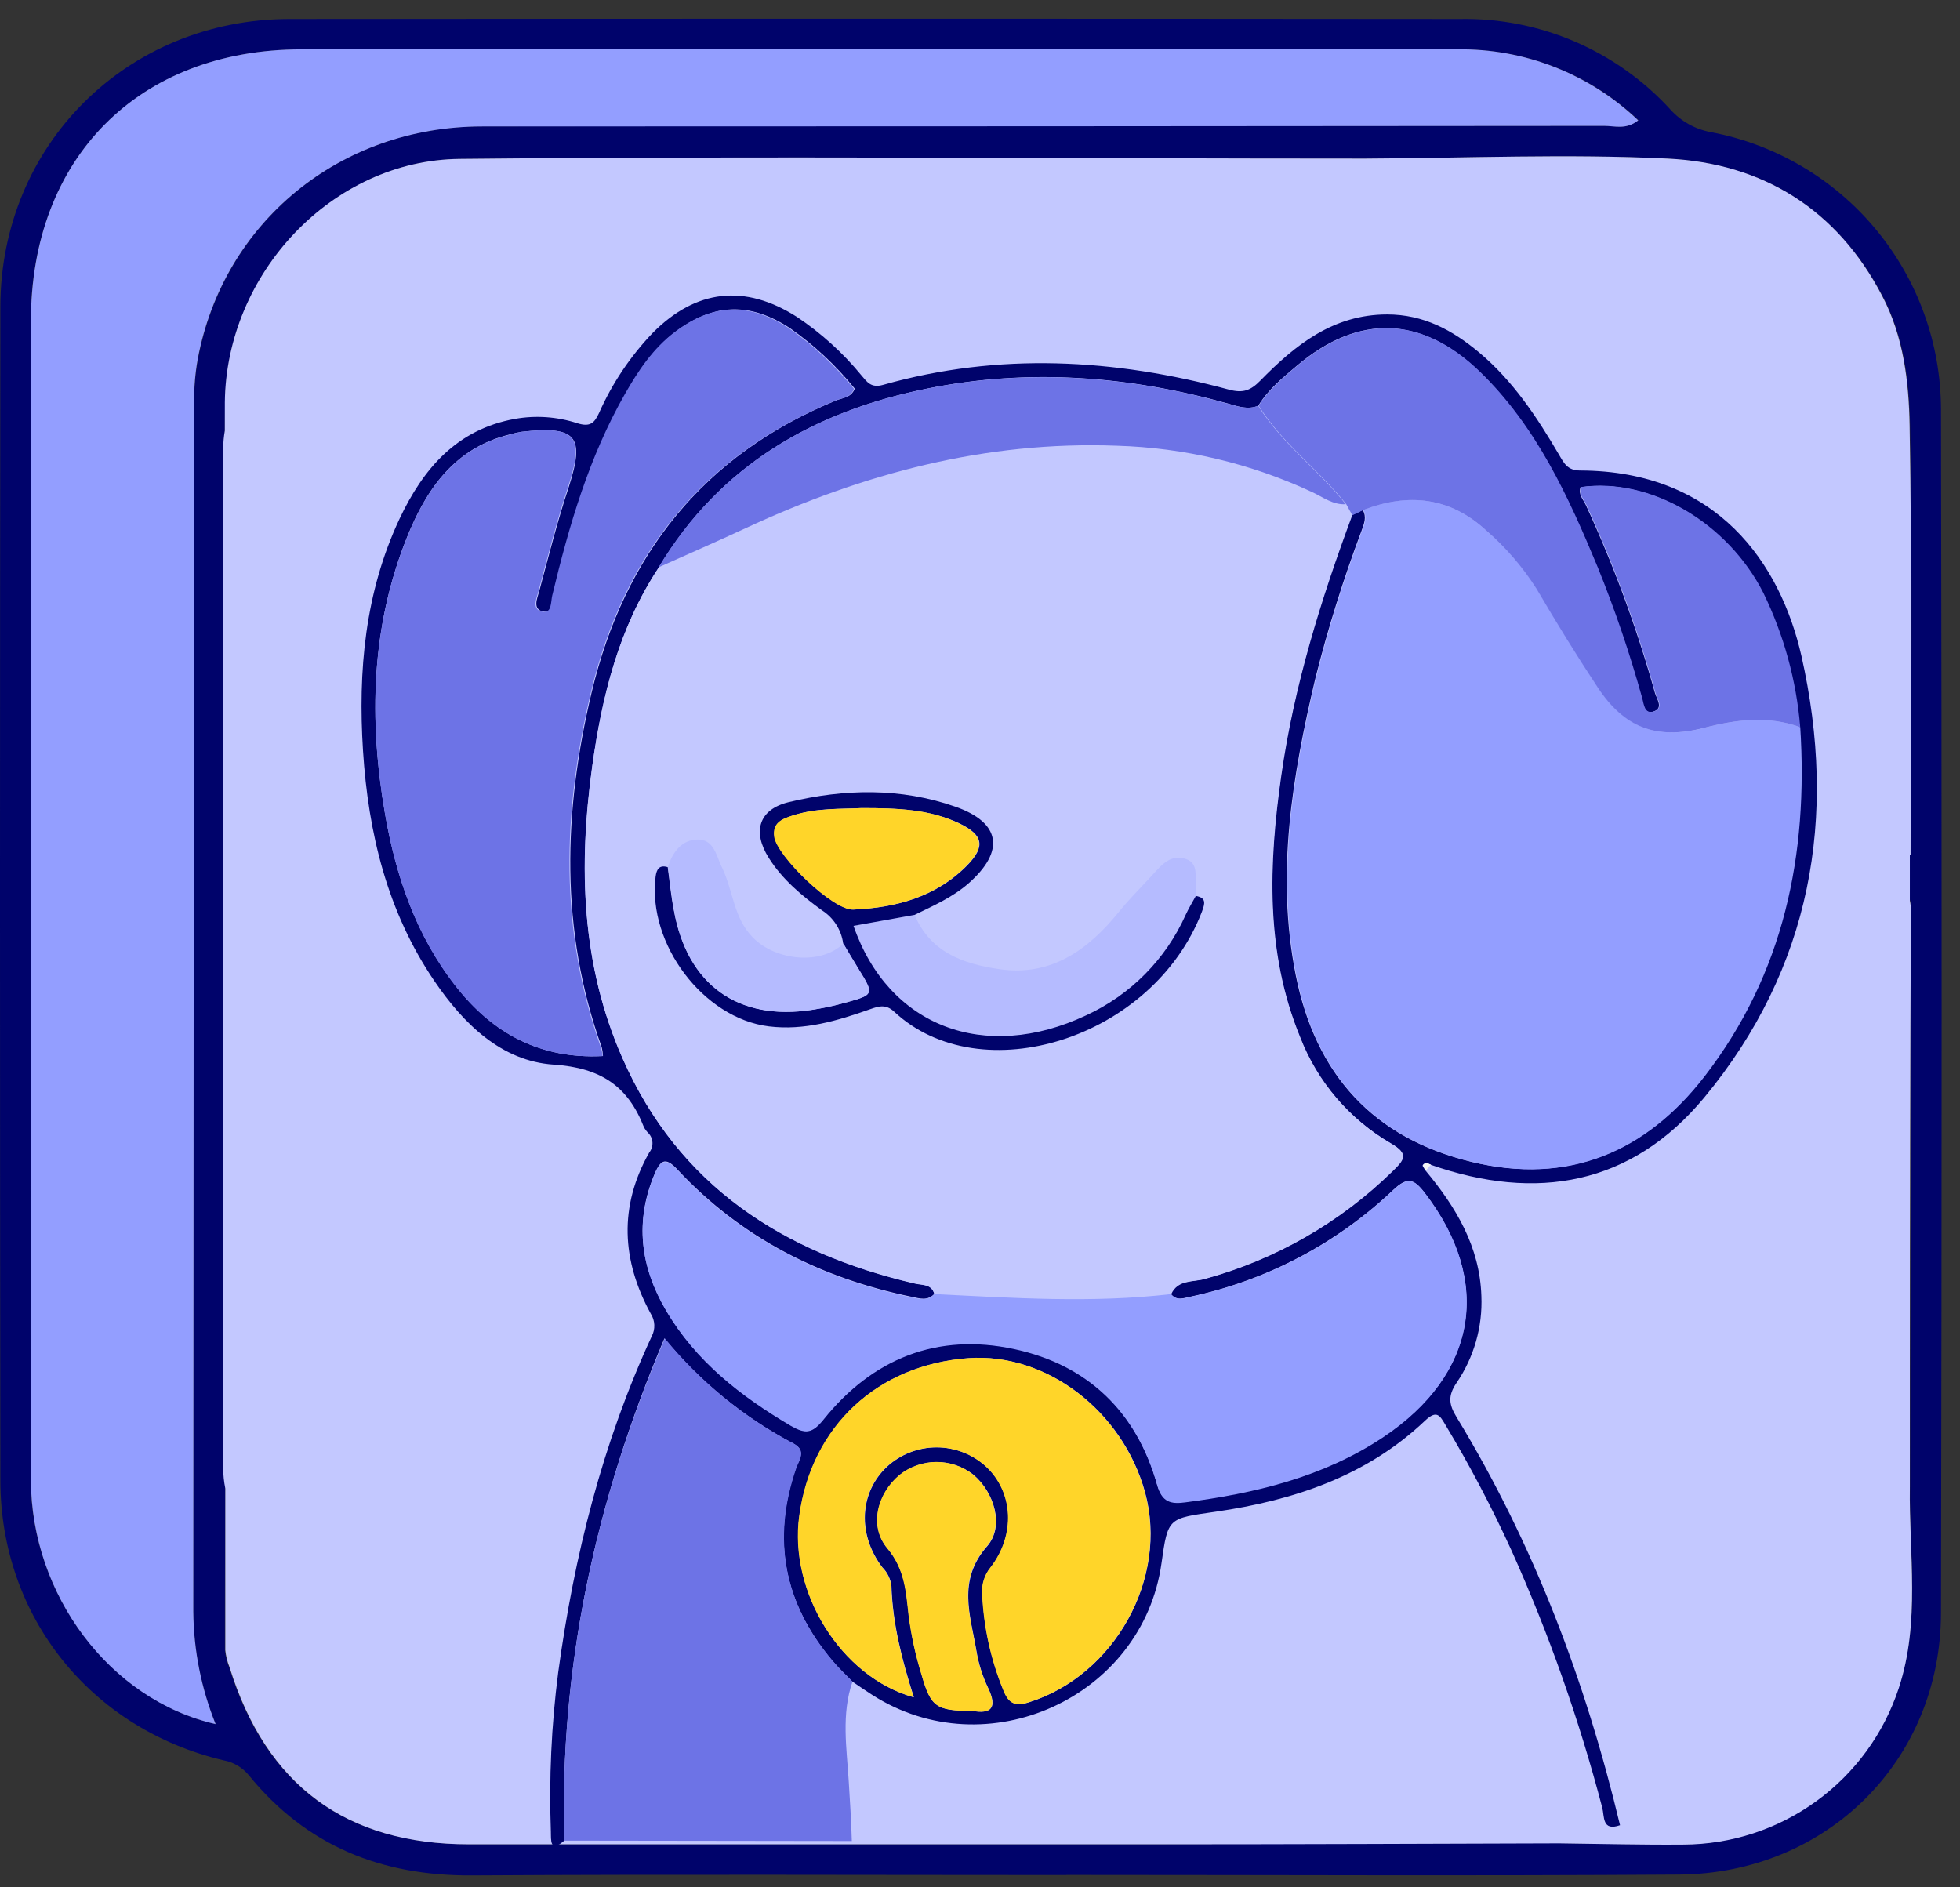 <svg width="81" height="78" viewBox="0 0 81 78" fill="none" xmlns="http://www.w3.org/2000/svg">
<rect x="0" y="0" width="81" height="78" fill="#333333" stroke="none"/>
<g id="Group 360">
<g id="Group 359">
<path id="Vector" d="M44.071 77.493C35.884 77.493 27.698 77.458 19.511 77.508C15.767 77.533 12.663 76.294 10.281 73.366C10.018 73.045 9.65 72.827 9.243 72.752C3.761 71.462 0.023 66.824 0.015 61.19C-0.005 45.019 -0.005 28.849 0.015 12.679C0.025 5.988 5.248 0.798 11.956 0.786C28.079 0.771 44.202 0.771 60.325 0.786C61.957 0.755 63.577 1.072 65.077 1.716C66.577 2.36 67.923 3.316 69.026 4.521C69.466 5.012 70.057 5.343 70.706 5.462C73.374 5.966 75.783 7.384 77.518 9.474C79.254 11.563 80.207 14.192 80.214 16.908C80.249 33.498 80.249 50.087 80.214 66.673C80.199 72.752 75.502 77.43 69.384 77.473C60.947 77.531 52.509 77.488 44.071 77.488V77.493ZM56.418 6.555C43.946 6.555 31.471 6.443 19.002 6.568C13.736 6.621 9.353 11.302 9.3 16.632C9.217 24.853 9.278 33.076 9.268 41.297C9.268 41.773 9.335 42.147 9.769 42.488C11.832 44.214 14.112 45.664 16.549 46.8C20.842 49.058 25.381 50.062 30.198 49.174C35.428 48.215 39.372 45.142 42.627 41.126C45.709 37.326 49.277 34.215 53.981 32.624C60.631 30.367 67.205 31.064 73.71 33.292C75.465 33.894 77.17 34.634 78.975 35.336C78.975 29.356 79.04 23.468 78.935 17.586C78.903 15.78 78.684 13.918 77.804 12.245C75.926 8.655 72.857 6.749 68.923 6.555C64.763 6.352 60.583 6.535 56.418 6.555ZM64.422 76.173C66.132 76.193 67.842 76.239 69.55 76.224C71.524 76.219 73.447 75.592 75.046 74.433C76.644 73.273 77.838 71.64 78.456 69.764C79.376 67.045 78.895 64.225 78.935 61.446C78.949 53.513 78.965 45.582 78.985 37.652C78.985 37.06 78.8 36.734 78.263 36.513C77.072 36.024 75.911 35.459 74.713 34.99C69.625 32.996 64.357 32.04 58.916 32.732C52.594 33.535 47.71 36.831 43.743 41.763C38.131 48.7 31.093 52.186 21.971 50.19C21.171 50.017 20.421 49.547 19.551 49.705C16.023 48.042 12.425 46.499 9.31 43.685V59.935C9.31 62.695 9.29 65.454 9.293 68.194C9.317 68.437 9.376 68.675 9.468 68.901C10.983 73.778 14.279 76.217 19.358 76.219C28.953 76.219 38.549 76.219 48.146 76.219C53.57 76.204 58.993 76.181 64.414 76.166L64.422 76.173ZM8.912 71.254C8.315 69.774 8.002 68.196 7.986 66.601C8.011 49.929 8.024 33.258 8.024 16.59C8.022 16.001 8.075 15.413 8.182 14.834C9.243 9.182 14.054 5.226 19.942 5.221C35.401 5.201 50.858 5.193 66.313 5.198C66.741 5.198 67.215 5.369 67.712 4.97C65.694 3.046 62.999 1.993 60.212 2.04C44.294 2.04 28.379 2.04 12.465 2.04C5.732 2.04 1.269 6.53 1.269 13.291C1.269 21.104 1.269 28.919 1.269 36.734C1.269 44.881 1.254 53.039 1.269 61.18C1.294 65.898 4.526 70.241 8.912 71.254Z" fill="#00036B"/>
<path id="Vector_2" d="M8.91 71.254C4.525 70.251 1.293 65.898 1.278 61.18C1.255 53.032 1.278 44.874 1.278 36.734C1.278 28.919 1.278 21.104 1.278 13.291C1.268 6.53 5.731 2.04 12.463 2.04C28.379 2.04 44.295 2.04 60.211 2.04C62.996 1.997 65.686 3.051 67.701 4.975C67.199 5.374 66.73 5.203 66.301 5.203C50.845 5.217 35.388 5.224 19.931 5.226C14.043 5.226 9.231 9.187 8.171 14.839C8.067 15.417 8.018 16.003 8.023 16.59C8.008 33.262 7.996 49.935 7.988 66.608C8.003 68.201 8.316 69.777 8.91 71.254Z" fill="#939EFF"/>
<path id="Vector_3" d="M33.348 23.988C33.362 25.137 33.148 26.279 32.719 27.346C32.289 28.412 31.652 29.383 30.845 30.202C30.037 31.021 29.075 31.671 28.015 32.115C26.955 32.559 25.817 32.789 24.667 32.79C19.567 32.79 15.926 28.824 15.873 24.01C15.818 19.249 19.79 15.335 24.547 15.305C25.697 15.29 26.838 15.503 27.905 15.932C28.972 16.361 29.943 16.998 30.762 17.806C31.58 18.614 32.23 19.576 32.675 20.637C33.119 21.698 33.347 22.837 33.348 23.988ZM32.039 23.832C32.167 19.961 28.481 16.469 24.818 16.607C20.367 16.427 16.831 20.29 17.21 24.384C17.506 28.49 20.284 31.247 24.314 31.433C28.539 31.834 32.257 28.174 32.037 23.832H32.039Z" fill="#00036B"/>
<path id="Vector_4" d="M78.927 61.438V60.786C78.927 60.745 78.927 60.705 78.927 60.665V56.684C78.927 50.329 78.942 43.982 78.97 37.644C78.973 37.503 78.958 37.363 78.927 37.225V35.326H78.957C78.957 29.346 79.023 23.458 78.917 17.576C78.885 15.769 78.666 13.908 77.786 12.235C75.926 8.655 72.857 6.748 68.922 6.555C64.763 6.352 60.583 6.535 56.41 6.555C43.938 6.555 31.463 6.442 18.994 6.568C13.728 6.621 9.345 11.302 9.292 16.632C9.292 17.021 9.292 17.41 9.292 17.799C9.248 18.04 9.226 18.284 9.225 18.529V60.673C9.224 60.957 9.254 61.24 9.312 61.518C9.312 63.746 9.312 65.973 9.312 68.198C9.337 68.442 9.396 68.68 9.488 68.906C11.002 73.783 14.299 76.222 19.377 76.223C28.973 76.223 38.569 76.223 48.166 76.223C53.589 76.223 59.013 76.198 64.434 76.183C66.144 76.203 67.854 76.249 69.562 76.234C71.537 76.229 73.46 75.603 75.058 74.443C76.657 73.284 77.85 71.65 78.468 69.774C79.369 67.037 78.887 64.217 78.927 61.438Z" fill="#C3C8FF"/>
<path id="Vector_5" d="M66.949 75.433C67.037 75.815 66.999 76.108 66.505 76.108C66.372 76.108 66.24 76.108 66.107 76.108H35.606C35.473 76.108 35.34 76.093 35.207 76.086C35.184 75.26 35.129 74.435 35.079 73.612C34.996 72.25 34.766 70.853 35.235 69.496C35.51 69.681 35.781 69.872 36.062 70.05C40.799 73.088 47.24 70.158 48.02 64.609C48.291 62.697 48.301 62.767 50.277 62.479C53.484 62.007 56.5 61.007 58.915 58.716C59.417 58.255 59.529 58.52 59.75 58.887C60.761 60.57 61.676 62.31 62.491 64.097C64.031 67.528 65.284 71.08 66.237 74.718C66.32 75.06 66.219 75.702 66.949 75.433Z" fill="#C3C8FF"/>
<path id="Vector_6" d="M66.95 75.433C66.197 75.702 66.31 75.06 66.217 74.713C65.264 71.075 64.011 67.523 62.471 64.092C61.657 62.305 60.742 60.565 59.731 58.882C59.51 58.516 59.385 58.25 58.896 58.711C56.481 61.007 53.464 62.007 50.257 62.474C48.279 62.763 48.269 62.692 48.001 64.604C47.221 70.153 40.779 73.083 36.042 70.045C35.762 69.867 35.491 69.676 35.215 69.49C34.939 69.204 34.646 68.931 34.39 68.628C32.402 66.264 31.883 63.61 32.886 60.69C33.003 60.342 33.339 59.958 32.785 59.659C30.737 58.581 28.926 57.103 27.459 55.312C24.593 62.063 23.122 68.896 23.32 76.07C22.713 76.595 22.775 76.045 22.765 75.704C22.685 73.503 22.786 71.299 23.069 69.114C23.726 64.305 24.894 59.644 26.935 55.224C27.011 55.08 27.047 54.918 27.04 54.755C27.033 54.592 26.983 54.434 26.895 54.296C25.689 52.091 25.571 49.861 26.83 47.633C26.923 47.518 26.97 47.372 26.964 47.224C26.957 47.076 26.897 46.935 26.795 46.828C26.723 46.759 26.662 46.678 26.614 46.59C25.947 44.881 24.827 44.129 22.871 43.998C20.727 43.853 19.157 42.315 17.954 40.547C16.003 37.679 15.22 34.426 15.002 31.027C14.792 27.733 15.082 24.489 16.507 21.451C17.485 19.377 18.869 17.746 21.286 17.31C22.145 17.158 23.027 17.22 23.856 17.49C24.403 17.663 24.568 17.468 24.756 17.069C25.297 15.847 26.047 14.728 26.97 13.762C28.763 11.951 30.784 11.726 32.936 13.098C33.94 13.77 34.84 14.586 35.606 15.521C35.834 15.787 35.995 16.048 36.499 15.905C41.281 14.553 46.057 14.824 50.791 16.103C51.378 16.261 51.689 16.133 52.083 15.732C53.527 14.257 55.092 12.997 57.326 12.995C58.83 12.995 60.021 13.642 61.117 14.558C62.519 15.729 63.514 17.232 64.427 18.79C64.633 19.141 64.778 19.445 65.3 19.445C70.979 19.462 73.574 23.293 74.447 27.108C75.951 33.779 74.858 40.007 70.435 45.355C67.426 48.983 63.499 49.67 59.121 48.135C59.008 48.077 58.87 48.027 58.795 48.155C58.773 48.188 58.87 48.301 58.911 48.376C60.164 49.881 61.155 51.517 61.22 53.561C61.274 54.837 60.914 56.096 60.194 57.151C59.833 57.683 59.871 58.041 60.194 58.566C63.381 63.811 65.53 69.481 66.95 75.433ZM52 16.768C51.564 16.946 51.153 16.793 50.746 16.677C46.652 15.534 42.504 15.217 38.324 16.058C33.633 16.999 29.761 19.226 27.229 23.441C25.574 25.949 24.879 28.764 24.471 31.686C23.901 35.808 24.019 39.872 25.724 43.727C28.049 49.008 32.364 51.773 37.803 53.039C38.119 53.114 38.49 53.039 38.613 53.473C38.337 53.772 38.018 53.666 37.685 53.596C33.924 52.824 30.649 51.17 28.011 48.351C27.545 47.849 27.324 47.877 27.061 48.494C26.223 50.463 26.464 52.339 27.52 54.136C28.756 56.24 30.609 57.678 32.675 58.902C33.272 59.253 33.555 59.248 34.029 58.651C36.055 56.125 38.728 55.051 41.91 55.733C44.959 56.386 46.97 58.325 47.818 61.345C48.021 62.065 48.389 62.145 48.966 62.07C51.862 61.696 54.67 61.032 57.145 59.386C61.052 56.802 61.684 52.964 58.876 49.297C58.424 48.712 58.163 48.629 57.584 49.171C55.25 51.388 52.349 52.917 49.202 53.589C48.901 53.651 48.625 53.774 48.387 53.476C48.663 52.874 49.287 52.989 49.761 52.856C52.696 52.056 55.377 50.517 57.549 48.386C58.01 47.934 58.234 47.691 57.474 47.255C55.756 46.259 54.429 44.707 53.713 42.855C52.271 39.343 52.414 35.697 52.935 32.042C53.462 28.342 54.565 24.79 55.861 21.296L56.318 21.08C56.488 21.376 56.373 21.642 56.268 21.933C55.516 23.929 54.879 25.965 54.359 28.034C53.404 32.075 52.72 36.129 53.547 40.296C54.365 44.41 56.754 47.039 60.819 48.02C64.783 48.973 68 47.626 70.432 44.47C73.692 40.223 74.695 35.309 74.374 30.053C74.207 28.127 73.684 26.249 72.832 24.514C71.38 21.607 68.178 19.73 65.317 20.137C65.212 20.435 65.43 20.639 65.538 20.874C66.695 23.379 67.65 25.973 68.391 28.631C68.462 28.882 68.757 29.263 68.341 29.404C67.925 29.544 67.922 29.102 67.84 28.832C67.332 27.005 66.721 25.208 66.009 23.451C64.793 20.521 63.477 17.641 61.152 15.378C58.758 13.045 56.137 12.955 53.582 15.127C53.003 15.614 52.406 16.103 52 16.768ZM24.919 43.645C24.914 43.524 24.898 43.404 24.869 43.286C23.131 38.439 23.282 33.518 24.453 28.608C25.807 22.931 29.079 18.79 34.573 16.542C34.824 16.439 35.175 16.442 35.325 16.063C34.55 15.105 33.645 14.26 32.635 13.554C30.987 12.478 29.488 12.531 27.921 13.712C27.023 14.392 26.416 15.308 25.865 16.266C24.375 18.867 23.548 21.712 22.856 24.602C22.791 24.878 22.841 25.355 22.454 25.274C21.991 25.187 22.204 24.725 22.284 24.436C22.673 22.989 23.036 21.537 23.51 20.114C24.177 18.03 23.834 17.593 21.564 17.844C21.4 17.869 21.238 17.905 21.078 17.952C18.784 18.506 17.615 20.225 16.815 22.216C15.331 25.914 15.241 29.742 15.912 33.625C16.361 36.212 17.196 38.668 18.846 40.765C20.376 42.724 22.344 43.775 24.907 43.645H24.919ZM37.768 70.145C37.266 68.572 36.892 67.095 36.842 65.56C36.809 65.263 36.677 64.987 36.466 64.777C35.428 63.415 35.518 61.681 36.664 60.613C37.223 60.102 37.953 59.819 38.71 59.819C39.468 59.819 40.197 60.102 40.757 60.613C41.885 61.664 41.988 63.43 40.945 64.779C40.694 65.087 40.57 65.48 40.599 65.876C40.659 67.241 40.954 68.586 41.471 69.852C41.682 70.384 41.932 70.539 42.527 70.353C46.067 69.237 48.294 65.231 47.324 61.676C46.393 58.297 43.239 55.907 40.029 56.132C36.268 56.403 33.553 58.942 33.041 62.64C32.597 65.79 34.746 69.3 37.755 70.145H37.768ZM40.212 70.712C40.937 70.833 41.245 70.609 40.834 69.754C40.604 69.272 40.443 68.76 40.355 68.234C40.105 66.764 39.555 65.311 40.797 63.904C41.516 63.086 41.1 61.676 40.222 60.944C39.787 60.604 39.249 60.422 38.697 60.425C38.145 60.429 37.61 60.619 37.178 60.964C36.258 61.744 35.91 63.079 36.677 63.992C37.399 64.847 37.449 65.78 37.557 66.751C37.662 67.577 37.839 68.392 38.084 69.187C38.467 70.559 38.675 70.7 40.2 70.712H40.212Z" fill="#00036B"/>
<path id="Vector_7" d="M23.32 76.07C23.12 68.896 24.591 62.063 27.475 55.317C28.942 57.108 30.753 58.586 32.801 59.664C33.355 59.963 33.019 60.347 32.901 60.696C31.898 63.626 32.4 66.269 34.406 68.633C34.657 68.936 34.955 69.21 35.231 69.496C34.762 70.85 34.992 72.255 35.075 73.612C35.125 74.435 35.181 75.26 35.203 76.086L23.32 76.07Z" fill="#6D73E6"/>
<path id="Vector_8" d="M38.616 53.483C38.493 53.059 38.114 53.125 37.806 53.049C32.367 51.783 28.052 49.018 25.727 43.738C24.025 39.872 23.907 35.808 24.474 31.696C24.875 28.774 25.569 25.952 27.232 23.451C28.438 22.911 29.649 22.382 30.848 21.825C35.707 19.567 40.755 18.225 46.166 18.426C48.959 18.507 51.707 19.159 54.24 20.343C54.688 20.553 55.095 20.882 55.631 20.844L55.882 21.301C54.583 24.795 53.48 28.348 52.953 32.048C52.432 35.703 52.289 39.34 53.731 42.86C54.447 44.712 55.774 46.264 57.492 47.26C58.244 47.696 58.029 47.939 57.567 48.391C55.395 50.522 52.714 52.061 49.779 52.861C49.305 52.994 48.681 52.879 48.405 53.481C45.135 53.862 41.875 53.641 38.616 53.483ZM34.854 38.996C33.947 39.889 32.081 39.711 31.131 38.745C30.318 37.925 30.313 36.806 29.855 35.861C29.604 35.359 29.518 34.667 28.821 34.689C28.182 34.707 27.798 35.216 27.613 35.831C27.264 35.735 27.141 35.901 27.111 36.232C26.775 38.991 29.082 42.074 31.79 42.41C33.25 42.591 34.626 42.18 35.98 41.701C36.344 41.573 36.632 41.487 36.971 41.803C40.541 45.14 47.668 42.945 49.689 37.672C49.816 37.338 49.892 37.1 49.438 37.02C49.438 36.887 49.438 36.751 49.438 36.618C49.398 36.212 49.596 35.698 49.039 35.497C48.483 35.296 48.149 35.597 47.818 35.966C47.316 36.533 46.762 37.06 46.276 37.659C45.022 39.222 43.478 40.366 41.311 40.045C39.829 39.827 38.468 39.35 37.818 37.802C38.596 37.423 39.385 37.077 40.047 36.495C41.552 35.168 41.379 33.987 39.506 33.334C37.249 32.539 34.915 32.582 32.61 33.144C31.379 33.442 31.106 34.355 31.788 35.449C32.349 36.342 33.149 37.007 33.984 37.614C34.221 37.767 34.422 37.97 34.572 38.209C34.722 38.448 34.819 38.717 34.854 38.996Z" fill="#C3C8FF"/>
<path id="Vector_9" d="M74.398 30.053C74.731 35.322 73.728 40.223 70.456 44.47C68.024 47.626 64.807 48.986 60.843 48.02C56.768 47.039 54.378 44.41 53.571 40.296C52.743 36.129 53.428 32.075 54.383 28.034C54.903 25.966 55.54 23.929 56.291 21.933C56.397 21.642 56.512 21.376 56.342 21.078C58.2 20.353 59.93 20.543 61.434 21.938C62.242 22.634 62.944 23.445 63.518 24.344C64.323 25.719 65.16 27.078 66.041 28.41C67.144 30.081 68.48 30.588 70.424 30.084C71.745 29.737 73.064 29.567 74.398 30.053Z" fill="#939EFF"/>
<path id="Vector_10" d="M24.905 43.645C22.343 43.775 20.375 42.724 18.845 40.778C17.195 38.68 16.36 36.224 15.911 33.638C15.239 29.765 15.329 25.927 16.814 22.229C17.621 20.222 18.79 18.506 21.077 17.965C21.236 17.914 21.398 17.873 21.563 17.844C23.82 17.593 24.168 18.03 23.476 20.122C23.007 21.544 22.639 22.997 22.25 24.444C22.172 24.733 21.957 25.197 22.421 25.282C22.807 25.355 22.757 24.886 22.822 24.61C23.516 21.72 24.344 18.875 25.831 16.274C26.377 15.316 26.989 14.4 27.887 13.72C29.454 12.539 30.953 12.486 32.601 13.562C33.611 14.268 34.517 15.112 35.291 16.071C35.151 16.449 34.79 16.447 34.539 16.55C29.045 18.807 25.763 22.939 24.419 28.616C23.248 33.525 23.098 38.447 24.835 43.294C24.87 43.408 24.894 43.526 24.905 43.645Z" fill="#6D73E6"/>
<path id="Vector_11" d="M38.614 53.483C41.874 53.642 45.133 53.862 48.393 53.483C48.631 53.782 48.907 53.659 49.208 53.596C52.356 52.924 55.256 51.396 57.59 49.179C58.17 48.637 58.431 48.72 58.882 49.304C61.698 52.959 61.058 56.81 57.147 59.409C54.672 61.054 51.863 61.719 48.967 62.093C48.391 62.168 48.022 62.093 47.819 61.368C46.971 58.358 44.96 56.408 41.911 55.756C38.729 55.074 36.056 56.148 34.03 58.674C33.556 59.263 33.278 59.268 32.676 58.925C30.61 57.703 28.757 56.266 27.521 54.158C26.465 52.362 26.224 50.486 27.062 48.517C27.313 47.899 27.546 47.874 28.012 48.373C30.65 51.193 33.932 52.846 37.686 53.619C38.012 53.677 38.331 53.782 38.614 53.483Z" fill="#939EFF"/>
<path id="Vector_12" d="M74.397 30.053C73.063 29.567 71.744 29.737 70.41 30.084C68.467 30.585 67.13 30.084 66.027 28.41C65.147 27.078 64.31 25.719 63.505 24.344C62.935 23.445 62.237 22.635 61.434 21.938C59.929 20.543 58.211 20.358 56.343 21.078L55.887 21.296L55.636 20.839C54.508 19.415 52.988 18.331 52.018 16.768C52.427 16.103 53.021 15.614 53.603 15.122C56.16 12.96 58.778 13.05 61.173 15.373C63.497 17.631 64.814 20.516 66.03 23.446C66.742 25.203 67.353 27 67.86 28.827C67.94 29.098 67.95 29.539 68.362 29.399C68.773 29.258 68.482 28.872 68.412 28.626C67.67 25.966 66.716 23.371 65.558 20.864C65.451 20.634 65.232 20.425 65.338 20.127C68.199 19.721 71.401 21.597 72.875 24.505C73.722 26.244 74.238 28.125 74.397 30.053Z" fill="#6D73E6"/>
<path id="Vector_13" d="M37.755 70.145C34.746 69.3 32.59 65.791 33.029 62.637C33.53 58.94 36.269 56.401 40.017 56.13C43.227 55.897 46.381 58.295 47.311 61.674C48.292 65.229 46.058 69.235 42.515 70.351C41.92 70.539 41.67 70.384 41.459 69.85C40.942 68.584 40.647 67.239 40.586 65.873C40.558 65.477 40.682 65.085 40.932 64.777C41.975 63.428 41.873 61.661 40.744 60.61C40.185 60.099 39.455 59.816 38.698 59.816C37.941 59.816 37.211 60.099 36.652 60.61C35.506 61.679 35.416 63.413 36.454 64.775C36.665 64.985 36.797 65.261 36.83 65.557C36.88 67.095 37.257 68.573 37.755 70.145Z" fill="#FFD529"/>
<path id="Vector_14" d="M51.999 16.768C52.969 18.333 54.489 19.414 55.617 20.839C55.08 20.872 54.674 20.543 54.225 20.337C51.693 19.154 48.945 18.502 46.151 18.421C40.74 18.22 35.693 19.565 30.833 21.82C29.635 22.377 28.424 22.906 27.217 23.446C29.75 19.231 33.621 17.004 38.313 16.063C42.493 15.223 46.64 15.539 50.735 16.683C51.151 16.793 51.562 16.946 51.999 16.768Z" fill="#6D73E6"/>
<path id="Vector_15" d="M40.201 70.712C38.676 70.7 38.468 70.559 38.072 69.182C37.827 68.387 37.651 67.572 37.545 66.746C37.438 65.78 37.387 64.847 36.665 63.987C35.898 63.074 36.246 61.729 37.167 60.959C37.598 60.614 38.133 60.424 38.685 60.421C39.237 60.417 39.775 60.599 40.211 60.939C41.088 61.671 41.505 63.081 40.785 63.899C39.531 65.306 40.103 66.759 40.344 68.229C40.431 68.755 40.593 69.267 40.823 69.749C41.234 70.609 40.925 70.833 40.201 70.712Z" fill="#FFD529"/>
<path id="Vector_16" d="M58.925 48.376C58.885 48.301 58.787 48.188 58.81 48.155C58.895 48.027 59.023 48.078 59.136 48.135L58.925 48.376Z" fill="#F6F6F6"/>
<path id="Vector_17" d="M37.798 37.81C38.448 39.358 39.804 39.834 41.291 40.053C43.458 40.374 44.995 39.23 46.256 37.667C46.743 37.067 47.289 36.541 47.798 35.974C48.129 35.605 48.5 35.319 49.019 35.505C49.538 35.69 49.378 36.219 49.418 36.626C49.418 36.759 49.418 36.894 49.418 37.027C49.278 37.278 49.122 37.529 48.999 37.805C48.178 39.645 46.715 41.123 44.885 41.964C40.69 43.933 36.718 42.428 35.273 38.264L37.798 37.81Z" fill="#B5BBFF"/>
<path id="Vector_18" d="M37.798 37.81L35.273 38.264C36.717 42.428 40.689 43.933 44.884 41.964C46.715 41.123 48.179 39.645 49.001 37.805C49.124 37.539 49.279 37.285 49.42 37.027C49.869 37.107 49.793 37.346 49.671 37.679C47.65 42.947 40.523 45.147 36.953 41.811C36.614 41.495 36.326 41.58 35.962 41.708C34.608 42.187 33.232 42.599 31.772 42.418C29.064 42.082 26.757 39.011 27.093 36.239C27.133 35.908 27.256 35.738 27.595 35.838C27.672 36.43 27.73 37.027 27.846 37.614C28.395 40.7 30.498 42.212 33.568 41.733C34.026 41.662 34.48 41.564 34.927 41.44C36.133 41.108 36.13 41.101 35.458 40.017C35.25 39.679 35.05 39.337 34.846 38.996C34.809 38.717 34.711 38.449 34.559 38.212C34.408 37.974 34.206 37.773 33.969 37.622C33.134 37.014 32.334 36.35 31.772 35.457C31.08 34.363 31.363 33.45 32.595 33.151C34.899 32.597 37.224 32.547 39.49 33.342C41.363 33.999 41.536 35.176 40.032 36.503C39.367 37.085 38.575 37.431 37.798 37.81ZM35.606 33.397C34.799 33.44 33.761 33.377 32.763 33.706C32.339 33.844 31.928 33.994 32.011 34.581C32.118 35.391 34.433 37.627 35.27 37.592C37.025 37.514 38.688 37.075 39.979 35.758C40.731 34.983 40.644 34.503 39.636 34.022C38.414 33.452 37.111 33.397 35.606 33.397Z" fill="#00036B"/>
<path id="Vector_19" d="M34.854 38.996C35.057 39.337 35.258 39.679 35.466 40.017C36.138 41.101 36.14 41.109 34.934 41.44C34.487 41.564 34.033 41.662 33.575 41.733C30.506 42.212 28.402 40.7 27.853 37.614C27.748 37.027 27.69 36.43 27.602 35.838C27.788 35.223 28.172 34.714 28.811 34.697C29.508 34.674 29.596 35.364 29.844 35.868C30.303 36.814 30.308 37.933 31.12 38.753C32.068 39.711 33.934 39.889 34.854 38.996Z" fill="#B5BBFF"/>
<path id="Vector_20" d="M35.605 33.397C37.122 33.397 38.419 33.447 39.617 34.022C40.62 34.504 40.72 34.983 39.961 35.758C38.669 37.075 37.014 37.514 35.252 37.592C34.422 37.627 32.107 35.392 31.992 34.581C31.914 33.994 32.325 33.844 32.744 33.706C33.755 33.382 34.793 33.445 35.605 33.397Z" fill="#FFD529"/>
</g>
</g>
</svg>
